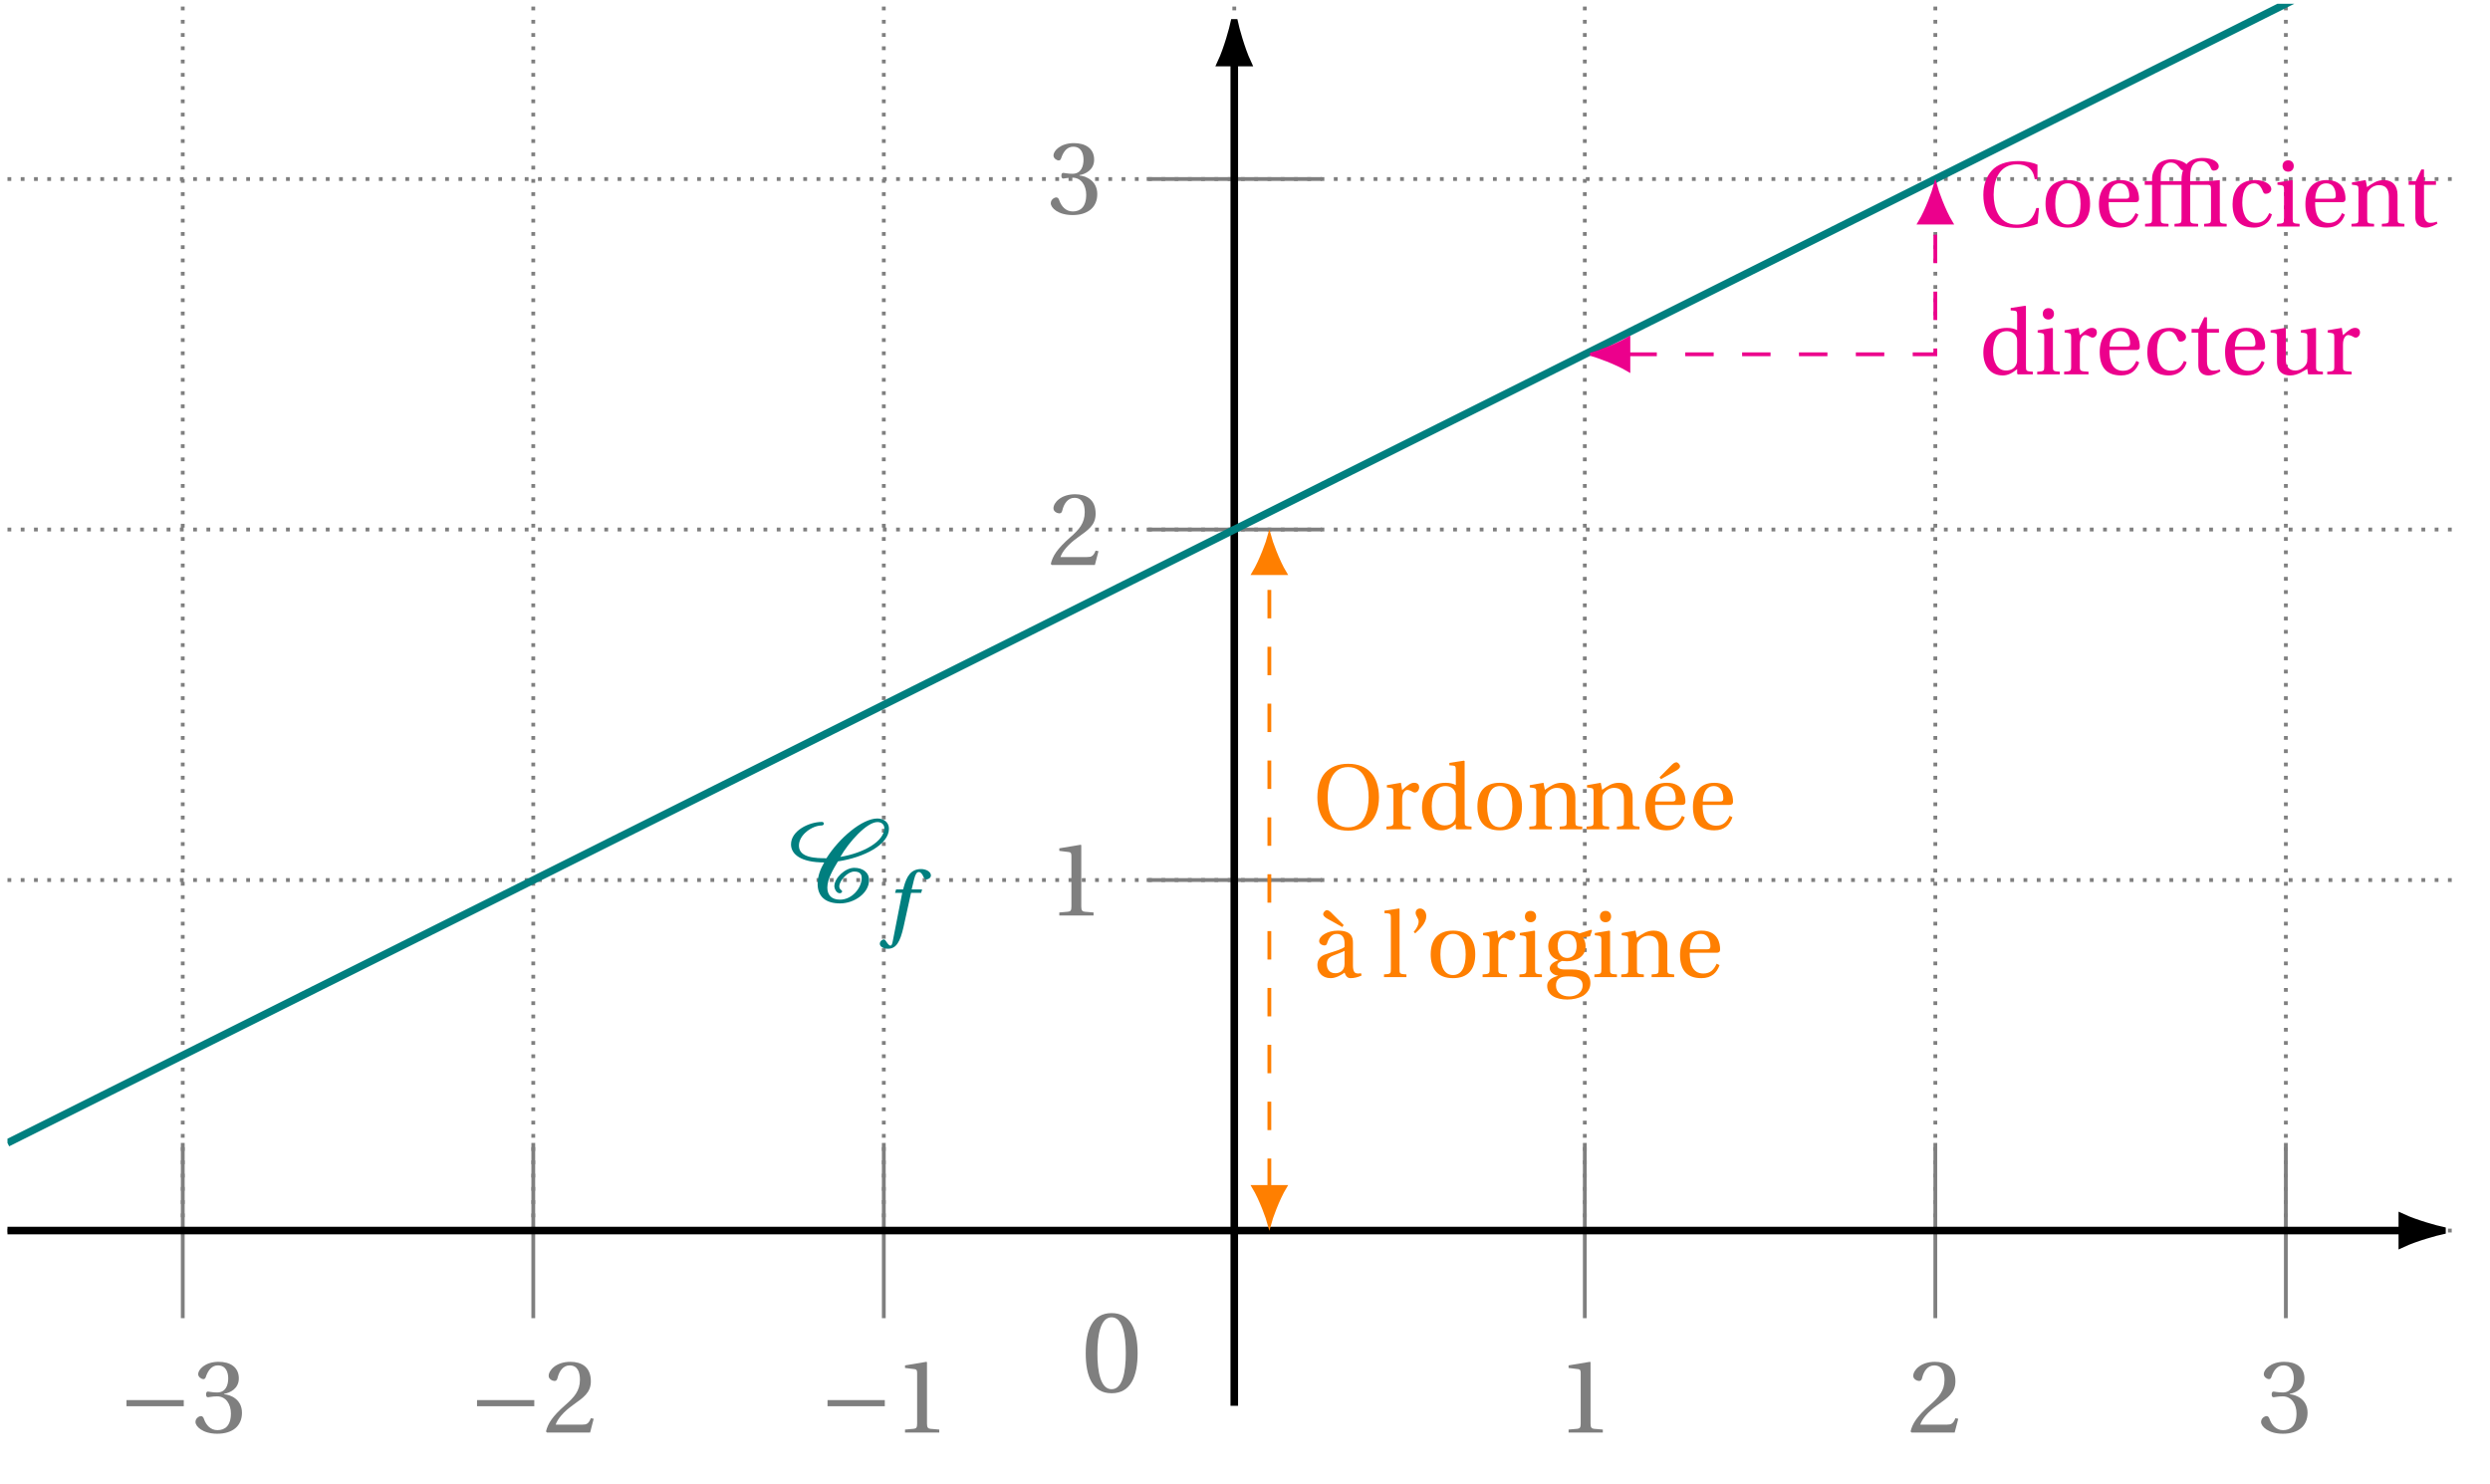 <svg xmlns="http://www.w3.org/2000/svg" xmlns:xlink="http://www.w3.org/1999/xlink" width="260.2pt" height="155.057pt" viewBox="0 0 260.2 155.057"><defs><path id="b" d="M.5-4.047C.5-1.625 1.203.141 3.203.141S5.922-1.625 5.922-4.047s-.719-4.188-2.719-4.188S.5-6.469.5-4.047m1.219 0c0-1.969.344-3.75 1.484-3.75 1.156 0 1.484 1.781 1.484 3.75S4.359-.281 3.203-.281c-1.141 0-1.484-1.797-1.484-3.766m0 0"/><path id="j" d="M.406-6.031c0 1.047 1.047 1.891 3.469 1.891-.406.703-.688 1.438-.688 2.234 0 1.328.828 2.047 2.344 2.047 1.484 0 3.031-1.062 3.031-2.438 0-.828-.688-1.281-1.547-1.281-.953 0-2.078 1.062-2.078 1.922 0 .25.203.734.562.734.094 0 .25-.062.25-.188 0-.156-.297-.172-.297-.531 0-.594.875-1.547 1.562-1.547.484 0 .781.188.781.656C7.797-1.453 6.766-.25 5.531-.25c-.875 0-1.328-.469-1.328-1.266 0-.906.641-1.953 1.109-2.734 2.703-.406 5.328-1.734 5.328-3.422 0-.641-.516-1.062-1.203-1.062-1.594 0-4 2.047-5.328 4.156-1.094 0-2.875-.031-2.875-1.312C1.234-7.078 2.672-8 3.578-8c.172 0 .266-.094.266-.203 0-.094-.094-.172-.203-.172-1.344 0-3.234.906-3.234 2.344m5.156 1.312c.891-1.562 2.766-3.641 3.875-3.641.422 0 .719.25.719.641 0 1.359-2.125 2.594-4.594 3m0 0"/><path id="c" d="M.922-2.75h5.984v-.641H.922Zm0 0"/><path id="d" d="M.297-1.109c0 .469.75 1.234 2.281 1.234 1.578 0 2.578-.797 2.578-2.188 0-1.453-1.25-1.891-1.859-1.938v-.047c.594-.094 1.531-.531 1.531-1.609 0-1.203-.938-1.734-2.109-1.734-1.438 0-2.141.828-2.141 1.281 0 .344.391.531.531.531s.219-.078.266-.219c.25-.75.656-1.219 1.266-1.219.859 0 1.078.75 1.078 1.359C3.719-5 3.484-4.188 2.562-4.188c-.531 0-.828-.094-.953-.094-.141 0-.203.094-.203.297 0 .188.062.297.203.297.125 0 .422-.094.953-.094C3.484-3.781 4-2.953 4-2 4-.703 3.375-.25 2.594-.25c-.719 0-1.188-.531-1.406-1.156-.062-.203-.172-.312-.312-.312-.203 0-.578.219-.578.609m0 0"/><path id="e" d="M.297-.109.406 0h4.5l.375-1.438L4.984-1.5c-.234.594-.453.672-.891.672H1.312c.172-.562.812-1.344 1.828-2.062 1.047-.766 1.844-1.25 1.844-2.469 0-1.516-1-2.031-2.141-2.031-1.5 0-2.266.891-2.266 1.469 0 .359.422.531.609.531S1.453-5.5 1.5-5.688c.172-.734.594-1.328 1.266-1.328.828 0 1.078.688 1.078 1.5 0 1.156-.594 1.828-1.547 2.656C.969-1.688.5-.953.297-.109m0 0"/><path id="f" d="M1.188 0h3.578v-.312l-.922-.078C3.609-.422 3.484-.5 3.484-.922v-6.422l-.062-.047-2.234.375V-6.75l1.016.125c.188.031.25.109.25.422v5.281c0 .422-.109.5-.359.531L1.188-.312Zm0 0"/><path id="k" d="M-.188 1.531c.016.297.375.516.844.516.875 0 1.281-.703 1.641-2.297l.781-3.547h1.062l.094-.359H3.141l.25-1.031c.141-.562.281-.781.5-.781.188 0 .344.156.531.594.062.094.125.172.281.172.188 0 .453-.172.453-.406 0-.375-.469-.672-1.031-.672-1.062 0-1.5.766-1.797 1.844L2.25-4.156h-.734l-.109.359h.75l-.984 5.016c-.078.438-.156.5-.25.5-.078 0-.219-.078-.438-.422-.062-.094-.125-.219-.25-.219-.203 0-.422.219-.422.453m0 0"/><path id="l" d="M.469-3.344c0 1.078.297 1.969.812 2.547.547.609 1.344.938 2.406.938s1.859-.328 2.391-.938c.531-.578.828-1.469.828-2.547s-.297-1.984-.828-2.562C5.547-6.5 4.75-6.844 3.688-6.844s-1.859.344-2.406.938c-.516.578-.812 1.484-.812 2.562m1.078 0C1.547-4.766 1.969-6.5 3.688-6.5s2.141 1.734 2.141 3.156c0 1.422-.422 3.141-2.141 3.141S1.547-1.922 1.547-3.344m0 0"/><path id="m" d="M.312 0h2.547v-.281C2-.328 1.953-.344 1.953-.844v-2.266c0-.734.328-1 .547-1 .156 0 .328.062.594.219.078.047.156.047.203.047.234 0 .438-.25.438-.547 0-.219-.125-.469-.516-.469-.344 0-.641.203-1.266.766l-.125-.766-1.469.25v.234l.359.047c.25.047.328.078.328.438v3.047c0 .5-.062.516-.734.562Zm0 0"/><path id="n" d="M.469-2.281c0 1.438.75 2.391 2.031 2.391.531 0 .969-.234 1.5-.656v.469L4.078 0h1.562v-.281c-.688-.047-.719-.062-.719-.562V-7.125l-.078-.047-1.516.234v.25l.375.031C3.938-6.625 4-6.578 4-6.203V-4.625c-.266-.141-.625-.234-1.062-.234-.797 0-1.391.25-1.797.672C.734-3.766.469-3.125.469-2.281m1.016-.109c0-1.25.453-2.125 1.438-2.125.453 0 .828.203 1 .609C4-3.75 4-3.609 4-3.344v1.703c0 .203 0 .375-.062.531-.188.516-.609.703-1.109.703-.891 0-1.344-.875-1.344-1.984m0 0"/><path id="o" d="M.469-2.375C.469-.797 1.25.109 2.797.109 4.359.109 5.125-.797 5.125-2.375c0-1.562-.766-2.484-2.328-2.484C1.25-4.859.469-3.938.469-2.375m1.016 0c0-1.328.438-2.141 1.312-2.141.891 0 1.328.812 1.328 2.141 0 1.344-.438 2.156-1.328 2.156-.875 0-1.312-.812-1.312-2.156m0 0"/><path id="p" d="M.312 0h2.359v-.281c-.688-.047-.719-.062-.719-.562v-2.266c0-.25 0-.375.078-.531.219-.375.641-.688 1.156-.688.656 0 1.031.359 1.031 1.203v2.281c0 .5-.031.516-.734.562V0h2.359v-.281c-.688-.047-.719-.062-.719-.562V-3.312c0-.984-.547-1.547-1.422-1.547-.734 0-1.172.344-1.766.734l-.141-.734-1.438.25v.234l.359.047c.25.047.328.078.328.438v3.047c0 .5-.031.516-.734.562Zm0 0"/><path id="q" d="m1.953-5.438.141.203 1.453-.812c.297-.156.547-.328.547-.531S3.859-7 3.719-7c-.172 0-.328.094-.625.406ZM.469-2.344c0 1.547.656 2.453 2.234 2.453 1.078 0 1.625-.594 1.891-1.359l-.297-.156C4.031-.828 3.672-.375 2.906-.375c-1.203 0-1.438-1.156-1.422-2.172h2.781c.219 0 .391-.047.391-.359 0-.578-.188-1.953-1.953-1.953-1.516 0-2.234 1.062-2.234 2.516M1.5-2.906c0-.406.141-1.609 1.141-1.609.906 0 1 .906 1 1.297 0 .188-.062.312-.328.312Zm0 0"/><path id="r" d="M.469-2.344c0 1.547.656 2.453 2.234 2.453 1.078 0 1.625-.594 1.891-1.359l-.297-.156C4.031-.828 3.672-.375 2.906-.375c-1.203 0-1.438-1.156-1.422-2.172h2.781c.219 0 .391-.047.391-.359 0-.578-.188-1.953-1.953-1.953-1.516 0-2.234 1.062-2.234 2.516M1.5-2.906c0-.406.141-1.609 1.141-1.609.906 0 1 .906 1 1.297 0 .188-.062.312-.328.312Zm0 0"/><path id="s" d="M1.078-6.578c0 .203.25.375.531.531l1.469.812.141-.203L2.062-6.594C1.781-6.906 1.609-7 1.453-7c-.141 0-.375.219-.375.422M.469-1.25c0 .719.484 1.359 1.391 1.359C2.438.109 3-.25 3.312-.469c.125.359.297.578.625.578.359 0 .781-.094 1.156-.281l-.062-.234c-.141.031-.359.047-.5 0-.172-.031-.344-.219-.344-.812v-2.359c0-.562-.125-1.281-1.578-1.281-1.094 0-1.953.562-1.953 1.094 0 .312.359.453.531.453.219 0 .266-.094.312-.266.219-.719.609-.938 1-.938.391 0 .812.188.812.969v.391c-.25.25-1.188.5-1.938.75C.672-2.188.469-1.703.469-1.25m.984-.141c0-.453.203-.688.75-.891.391-.156.891-.328 1.109-.469v1.375c0 .781-.594.969-.969.969-.609 0-.891-.422-.891-.984m0 0"/><path id="t" d="M.203 0h2.344v-.281c-.688-.047-.719-.062-.719-.562V-7.125l-.062-.047L.25-6.938v.25l.359.031c.25.031.312.078.312.453v5.359c0 .5-.031.516-.719.562Zm0 0"/><path id="u" d="m.703-4.719.156.141c.484-.438 1.156-1.078 1.156-1.781 0-.516-.328-.812-.641-.812-.297 0-.469.203-.469.453 0 .359.312.547.312.906 0 .375-.219.734-.516 1.094m0 0"/><path id="v" d="M.891-6.328c0 .344.234.594.594.594.344 0 .578-.25.578-.594 0-.359-.234-.594-.578-.594-.359 0-.594.234-.594.594M.312 0h2.359v-.281c-.688-.047-.719-.062-.719-.562v-3.953l-.078-.062-1.516.25v.234l.359.047c.25.047.328.078.328.438v3.047c0 .5-.031.516-.734.562Zm0 0"/><path id="w" d="M.406.922c0 .984.969 1.422 2.094 1.422.578 0 1.188-.125 1.656-.391.438-.281.766-.734.766-1.328 0-1.062-.828-1.422-1.875-1.422h-.766c-.703 0-.812-.234-.812-.422 0-.281.375-.422.5-.469.188.016.391.031.5.031.906 0 1.953-.406 1.953-1.578 0-.406-.141-.734-.297-.906l.766-.125.203-.609L5-4.953l-1.234.391c-.266-.188-.812-.297-1.25-.297-1.484 0-2 .906-2 1.625 0 .906.594 1.328 1.047 1.438v.031c-.531.203-.891.484-.891.859 0 .344.391.703.859.75v.016C1.109 0 .406.219.406.922m.922-.031c0-.328.094-.578.297-.734.219-.172.531-.234 1-.234.859 0 1.484.219 1.484.938 0 .781-.703 1.156-1.391 1.156-.828 0-1.391-.438-1.391-1.125M1.5-3.234c0-.953.5-1.281 1.016-1.281.469 0 .969.344.969 1.281C3.484-2.422 3.062-2 2.5-2c-.547 0-1-.422-1-1.234m0 0"/><path id="x" d="M.469-3.312c0 1.141.328 2.062.906 2.641.609.594 1.562.812 2.641.812.766 0 1.672-.219 2.125-.453l.141-1.625H6C5.719-.922 5.219-.203 3.953-.203c-2 0-2.406-1.953-2.406-3.125 0-1.578.625-3.172 2.422-3.172 1 0 1.688.406 1.875 1.547H6.125v-1.516c-.438-.203-1.156-.375-2.047-.375-1.188 0-2.156.344-2.734 1-.547.609-.875 1.453-.875 2.531m0 0"/><path id="y" d="M1.953-4.75v-.469c0-1.094.562-1.469 1-1.469.5 0 .703.188 1.062.641.062.078.109.156.25.156h.016c-.094.297-.156.609-.156.969V-4.75Zm2.688-1.766c-.25-.266-.969-.516-1.562-.516-.531 0-1.25.234-1.5.609-.219.344-.531.781-.531 1.422v.25H.281v.391h.766v3.516c0 .5-.031.516-.734.562V0h2.453v-.281c-.781-.031-.812-.062-.812-.547v-3.531H4.125v3.516c0 .5-.031.516-.734.562V0h2.469v-.281c-.781-.031-.828-.062-.828-.547v-3.531h1.875c.234 0 .297.109.297.453v3.062c0 .5-.016.516-.719.562V0h2.359v-.281c-.688-.047-.719-.062-.719-.562v-4.016c-.312.031-.906.109-1.672.109H5.031v-.438c0-1.422.641-1.656 1.172-1.656.484 0 .828.297 1.016.812.047.094.109.188.281.188.219 0 .516-.141.516-.453 0-.422-.594-.875-1.688-.875-.75 0-1.312.234-1.688.656m0 0"/><path id="z" d="M.469-2.328c0 1.625.797 2.438 2.25 2.438.672 0 1.594-.344 1.859-1.391l-.281-.125C4-.734 3.609-.391 2.906-.391 1.75-.391 1.484-1.594 1.484-2.5c0-1.438.562-2.016 1.234-2.016.438 0 .719.312.922.844.062.156.125.25.297.25.203 0 .578-.125.578-.5 0-.438-.641-.938-1.688-.938-1.766 0-2.359 1.25-2.359 2.531m0 0"/><path id="A" d="M.297-4.359H1v3.375C1 0 1.734.109 2.062.109c.5 0 .969-.25 1.25-.422l-.078-.203c-.234.094-.438.125-.688.125-.328 0-.641-.234-.641-.969v-3h1.25V-4.75h-1.25v-1.219H1.625L1.047-4.75h-.75Zm0 0"/><path id="B" d="m.25-4.375.375.047c.234.047.297.078.297.438v2.547c0 1.125.656 1.453 1.391 1.453.812 0 1.484-.547 1.766-.688L4.172 0h1.547v-.281C5.062-.328 5-.344 5-.844v-3.953l-.078-.062-1.516.25v.234l.375.047c.25.047.312.078.312.438v2.188c0 .266-.031.484-.094.578-.219.438-.672.719-1.172.719-.578 0-.984-.359-.984-1.109v-3.281l-.078-.062-1.516.25Zm0 0"/><clipPath id="a"><path d="M.391 0H258v129H.391Zm0 0"/></clipPath><clipPath id="g"><path d="M.391 128H252v1H.391Zm0 0"/></clipPath><clipPath id="h"><path d="M239 116h20.016v26H239Zm0 0"/></clipPath><clipPath id="i"><path d="M.781.395h256.398V131H.781Zm0 0"/></clipPath></defs><g clip-path="url(#a)"><path fill="none" stroke="#7F7F7F" stroke-dasharray=".396 .99" stroke-miterlimit="10" stroke-width=".396" d="M.781 128.594h256.398M.781 91.965h256.398M.781 55.336h256.398M.781 18.707h256.398m-238.082 109.887V.395m36.629 128.199V.395m36.629 128.199V.395m36.625 128.199V.395m36.629 128.199V.395m36.629 128.199V.395m36.629 128.199V.395"/></g><use xlink:href="#b" x="112.956" y="145.455" fill="#7F7F7F"/><path fill="none" stroke="#7F7F7F" stroke-miterlimit="10" stroke-width=".396" d="M19.098 119.438V137.75"/><g fill="#7F7F7F"><use xlink:href="#c" x="12.297" y="149.702"/><use xlink:href="#d" x="20.129" y="149.702"/></g><path fill="none" stroke="#7F7F7F" stroke-miterlimit="10" stroke-width=".396" d="M55.727 119.438V137.75"/><g fill="#7F7F7F"><use xlink:href="#c" x="48.926" y="149.702"/><use xlink:href="#e" x="56.758" y="149.702"/></g><path fill="none" stroke="#7F7F7F" stroke-miterlimit="10" stroke-width=".396" d="M92.355 119.438V137.75"/><g fill="#7F7F7F"><use xlink:href="#c" x="85.553" y="149.702"/><use xlink:href="#f" x="93.385" y="149.702"/></g><path fill="none" stroke="#7F7F7F" stroke-miterlimit="10" stroke-width=".396" d="M165.609 119.438V137.75"/><use xlink:href="#f" x="162.725" y="149.702" fill="#7F7F7F"/><path fill="none" stroke="#7F7F7F" stroke-miterlimit="10" stroke-width=".396" d="M202.238 119.438V137.75"/><use xlink:href="#e" x="199.353" y="149.702" fill="#7F7F7F"/><path fill="none" stroke="#7F7F7F" stroke-miterlimit="10" stroke-width=".396" d="M238.867 119.438V137.75"/><use xlink:href="#d" x="235.98" y="149.702" fill="#7F7F7F"/><g clip-path="url(#g)"><path fill="none" stroke="#000" stroke-miterlimit="10" stroke-width=".792" d="M.781 128.594h250.258"/></g><path d="M255.18 128.594c-.508-.105-2.742-.707-4.141-1.355v2.711c1.398-.652 3.633-1.25 4.141-1.355m0 0"/><g clip-path="url(#h)"><path fill="none" stroke="#000" stroke-miterlimit="10" stroke-width=".792" d="M255.18 128.594c-.508-.105-2.742-.707-4.141-1.355v2.711c1.398-.652 3.633-1.25 4.141-1.355Zm0 0"/></g><path fill="none" stroke="#7F7F7F" stroke-miterlimit="10" stroke-width=".396" d="M138.141 91.965h-18.316"/><use xlink:href="#f" x="109.507" y="95.667" fill="#7F7F7F"/><path fill="none" stroke="#7F7F7F" stroke-miterlimit="10" stroke-width=".396" d="M138.141 55.336h-18.316"/><use xlink:href="#e" x="109.507" y="59.04" fill="#7F7F7F"/><path fill="none" stroke="#7F7F7F" stroke-miterlimit="10" stroke-width=".396" d="M138.141 18.707h-18.316"/><use xlink:href="#d" x="109.507" y="22.348" fill="#7F7F7F"/><path fill="none" stroke="#000" stroke-miterlimit="10" stroke-width=".792" d="M128.98 146.906V6.535"/><path stroke="#000" stroke-miterlimit="10" stroke-width=".792" d="M128.98 2.395c-.105.508-.703 2.742-1.355 4.141h2.711c-.648-1.398-1.25-3.633-1.355-4.141Zm0 0"/><g clip-path="url(#i)"><path fill="none" stroke="#007F7F" stroke-miterlimit="10" stroke-width=".792" d="M.781 119.438s7.719-3.859 10.684-5.344c2.965-1.48 7.719-3.859 10.684-5.34 2.965-1.484 7.719-3.859 10.684-5.344 2.965-1.48 7.719-3.859 10.684-5.34 2.965-1.48 7.719-3.859 10.684-5.34 2.961-1.484 7.715-3.859 10.68-5.344 2.965-1.48 7.719-3.859 10.684-5.34 2.965-1.484 7.719-3.859 10.684-5.344 2.965-1.48 7.719-3.859 10.684-5.34 2.965-1.48 7.719-3.859 10.684-5.34 2.961-1.484 7.715-3.859 10.68-5.344 2.965-1.48 7.719-3.859 10.684-5.34 2.965-1.484 7.719-3.859 10.684-5.344 2.965-1.48 7.719-3.859 10.684-5.34 2.965-1.484 7.719-3.859 10.684-5.34 2.965-1.484 7.719-3.859 10.68-5.344 2.965-1.48 7.719-3.859 10.684-5.34 2.965-1.484 7.719-3.859 10.684-5.344 2.965-1.48 7.719-3.859 10.684-5.34 2.965-1.484 7.719-3.859 10.684-5.34 2.965-1.484 7.719-3.859 10.68-5.344 2.965-1.48 7.719-3.859 10.684-5.34 2.965-1.484 7.719-3.859 10.684-5.344 2.965-1.48 10.684-5.34 10.684-5.34"/></g><use xlink:href="#j" x="82.252" y="94.266" fill="#007F7F"/><use xlink:href="#k" x="92.125" y="97.098" fill="#007F7F"/><path fill="none" stroke="#FF7F00" stroke-dasharray="2.971 2.971" stroke-miterlimit="10" stroke-width=".396" d="M132.645 124.039V59.891"/><path fill="#FF7F00" stroke="#FF7F00" stroke-miterlimit="10" stroke-width=".396" d="M132.645 127.852c.125-.469.84-2.527 1.617-3.812h-3.234c.777 1.285 1.492 3.344 1.617 3.812Zm0-71.773c-.125.469-.84 2.527-1.617 3.812h3.234c-.777-1.285-1.492-3.344-1.617-3.812Zm0 0"/><g fill="#FF7F00"><use xlink:href="#l" x="137.193" y="86.661"/><use xlink:href="#m" x="144.567" y="86.661"/></g><g fill="#FF7F00"><use xlink:href="#n" x="148.13" y="86.661"/><use xlink:href="#o" x="153.918" y="86.661"/><use xlink:href="#p" x="159.499" y="86.661"/><use xlink:href="#p" x="165.483" y="86.661"/><use xlink:href="#q" x="171.466" y="86.661"/><use xlink:href="#r" x="176.44" y="86.661"/></g><use xlink:href="#s" x="137.193" y="102.11" fill="#FF7F00"/><use xlink:href="#t" x="144.422" y="102.11" fill="#FF7F00"/><use xlink:href="#u" x="147.028" y="102.11" fill="#FF7F00"/><g fill="#FF7F00"><use xlink:href="#o" x="149.036" y="102.11"/><use xlink:href="#m" x="154.618" y="102.11"/></g><g fill="#FF7F00"><use xlink:href="#v" x="158.459" y="102.11"/><use xlink:href="#w" x="161.271" y="102.11"/><use xlink:href="#v" x="166.296" y="102.11"/><use xlink:href="#p" x="169.108" y="102.11"/><use xlink:href="#r" x="175.091" y="102.11"/></g><path fill="none" stroke="#EC008C" stroke-dasharray="2.971 2.971" stroke-miterlimit="10" stroke-width=".396" d="M170.164 37.023h32.074V23.262"/><path fill="#EC008C" stroke="#EC008C" stroke-miterlimit="10" stroke-width=".396" d="M166.352 37.023c.469.125 2.527.84 3.812 1.613v-3.23c-1.285.777-3.344 1.492-3.812 1.617Zm35.887-17.574c-.125.469-.84 2.527-1.617 3.812h3.234c-.777-1.285-1.492-3.344-1.617-3.812Zm0 0"/><use xlink:href="#x" x="206.786" y="23.676" fill="#EC008C"/><g fill="#EC008C"><use xlink:href="#o" x="213.284" y="23.676"/><use xlink:href="#r" x="218.866" y="23.676"/><use xlink:href="#y" x="223.84" y="23.676"/><use xlink:href="#z" x="232.831" y="23.676"/><use xlink:href="#v" x="237.63" y="23.676"/><use xlink:href="#r" x="240.441" y="23.676"/><use xlink:href="#p" x="245.415" y="23.676"/><use xlink:href="#A" x="251.399" y="23.676"/></g><g fill="#EC008C"><use xlink:href="#n" x="206.786" y="39.123"/><use xlink:href="#v" x="212.573" y="39.123"/><use xlink:href="#m" x="215.385" y="39.123"/></g><g fill="#EC008C"><use xlink:href="#r" x="218.948" y="39.123"/><use xlink:href="#z" x="223.922" y="39.123"/><use xlink:href="#A" x="228.721" y="39.123"/><use xlink:href="#r" x="232.048" y="39.123"/><use xlink:href="#B" x="237.022" y="39.123"/><use xlink:href="#m" x="242.882" y="39.123"/></g></svg>